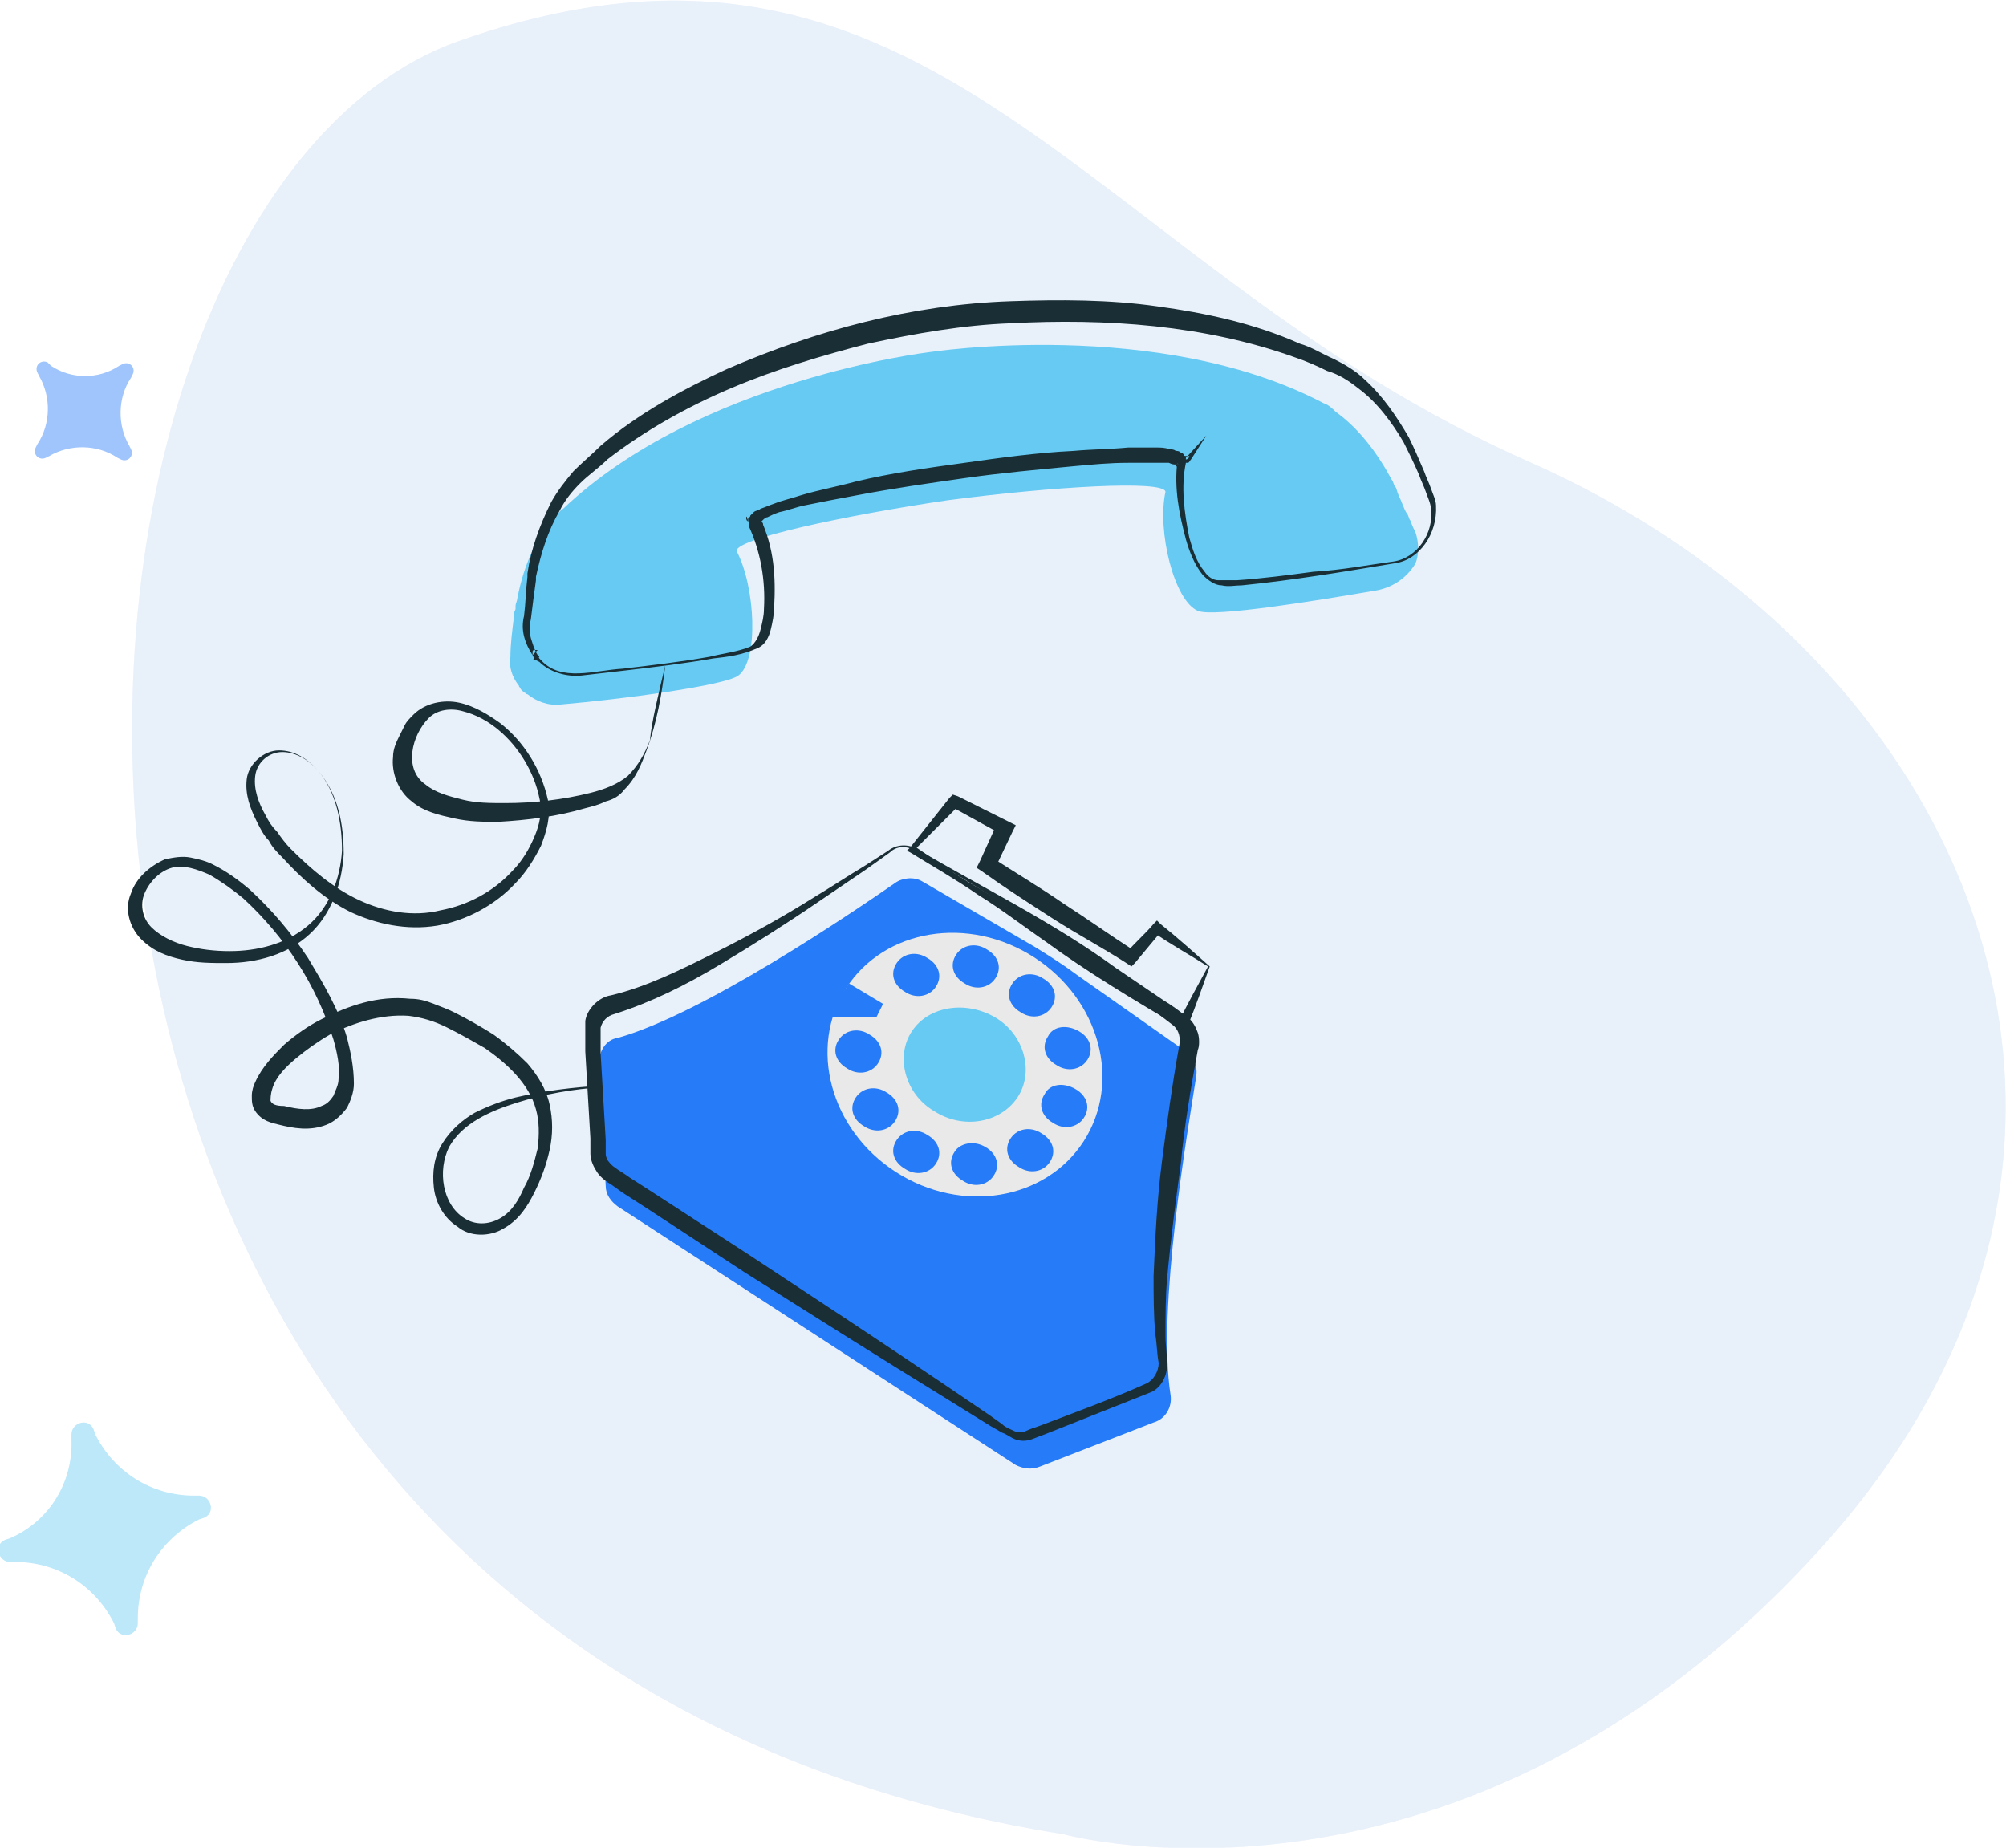 <?xml version="1.0" encoding="utf-8"?>
<!-- Generator: Adobe Illustrator 22.0.0, SVG Export Plug-In . SVG Version: 6.00 Build 0)  -->
<svg version="1.1" id="Layer_1" xmlns="http://www.w3.org/2000/svg" xmlns:xlink="http://www.w3.org/1999/xlink" x="0px" y="0px"
	 viewBox="0 0 117.9 108.6" style="enable-background:new 0 0 117.9 108.6;" xml:space="preserve">
<style type="text/css">
	.st0{opacity:0.65;}
	.st1{fill:#DCE8F7;}
	.st2{opacity:0.4;fill:#DCE8F7;}
	.st3{opacity:0.44;fill:#66CAF3;}
	.st4{opacity:0.44;fill:#267BF8;}
	.st5{fill:#267BF8;}
	.st6{fill:#66CAF3;}
	.st7{fill:#1C3A85;}
	.st8{fill:#E9E9E9;}
	.st9{fill:#1A2E35;}
</style>
<g>
	<g class="st0">
		<path class="st1" d="M62.5,107.8c0,0,23.5,6.5,44.6-16.9s9-52.1-17.1-63.7C63.9,15.7,54.9-7.4,27,2.4S-5.7,96.9,62.5,107.8z"/>
		<path class="st2" d="M62.5,107.8c0,0,23.5,6.5,44.6-16.9s9-52.1-17.1-63.7C63.9,15.7,54.9-7.4,27,2.4S-5.7,96.9,62.5,107.8z"/>
	</g>
	<path class="st3" d="M4.2,84.6l0-0.3c0-0.7,1-1,1.3-0.3l0.1,0.3c1.1,2.2,3.3,3.6,5.8,3.6l0.3,0c0.7,0,1,1,0.3,1.3l-0.3,0.1
		c-2.2,1.1-3.6,3.3-3.6,5.8l0,0.3c0,0.7-1,1-1.3,0.3l-0.1-0.3c-1.1-2.2-3.3-3.6-5.8-3.6l-0.3,0c-0.7,0-1-1-0.3-1.3l0.3-0.1
		C2.9,89.4,4.3,87.1,4.2,84.6z"/>
	<path class="st4" d="M7,21.5l0.2-0.1c0.4-0.2,0.8,0.2,0.6,0.6l-0.1,0.2c-0.8,1.2-0.8,2.8-0.1,4l0.1,0.2c0.2,0.4-0.2,0.8-0.6,0.6
		l-0.2-0.1c-1.2-0.8-2.8-0.8-4-0.1l-0.2,0.1c-0.4,0.2-0.8-0.2-0.6-0.6l0.1-0.2c0.8-1.2,0.8-2.8,0.1-4l-0.1-0.2
		c-0.2-0.4,0.2-0.8,0.6-0.6L3,21.5C4.2,22.3,5.8,22.3,7,21.5z"/>
	<g>
		<path class="st5" d="M54.2,51.8l6.7,3.9c0.8,0.5,1.6,1,2.4,1.6l6.4,4.5c0.5,0.3,0.7,0.9,0.6,1.5C69.8,66.5,68,76.9,68.8,82
			c0.1,0.7-0.3,1.4-1,1.6l-6.7,2.6c-0.5,0.2-1,0.1-1.4-0.1L48,78.5l-11.7-7.6c-0.4-0.3-0.7-0.7-0.7-1.2l-0.4-7.2
			c0-0.7,0.4-1.4,1.1-1.5c5-1.4,13.7-7.3,16.3-9.1C53,51.6,53.7,51.5,54.2,51.8z"/>
		<g>
			<path class="st6" d="M68.5,28.8C68.5,28.8,68.5,28.8,68.5,28.8C68.5,28.8,68.5,28.8,68.5,28.8L68.5,28.8z"/>
			<path class="st6" d="M43.3,32.3C43.3,32.3,43.3,32.3,43.3,32.3C43.3,32.3,43.3,32.3,43.3,32.3C43.3,32.3,43.3,32.3,43.3,32.3z"/>
			<path class="st6" d="M80.9,34.7c-3.5,0.6-9.6,1.6-10.5,1.2c-1.4-0.6-2.4-4.7-1.9-7c0,0,0,0,0,0l0,0c-0.1-0.7-6.7-0.3-12.8,0.5
				c-6.1,0.9-12.6,2.3-12.4,3c0,0,0,0,0,0c1.1,2.1,1.3,6.4,0.1,7.3c-0.8,0.6-6.9,1.4-10.4,1.7c-0.8,0.1-1.5-0.2-2-0.6
				c-0.1,0-0.1-0.1-0.2-0.1c0,0,0,0-0.1-0.1c0,0-0.1-0.1-0.1-0.1c0,0,0,0,0,0c0-0.1-0.1-0.1-0.1-0.2c0,0,0,0,0,0
				c-0.4-0.5-0.6-1.1-0.5-1.7c0-0.7,0.1-1.5,0.2-2.3c0-0.2,0-0.3,0.1-0.5c0-0.1,0-0.1,0-0.2c0-0.1,0.1-0.3,0.1-0.4
				c0.3-1.6,0.9-3.2,1.9-4.5c0.1-0.2,0.2-0.3,0.4-0.4c0.1-0.1,0.2-0.3,0.4-0.4c8-7.6,21.5-9.2,21.5-9.2s13.5-2.1,23.2,3
				c0.3,0.1,0.5,0.3,0.7,0.5c1.4,1,2.5,2.5,3.3,4c0.1,0.1,0.1,0.3,0.2,0.4c0.1,0.1,0.1,0.3,0.2,0.5c0.2,0.4,0.3,0.8,0.5,1.1
				c0.1,0.1,0.1,0.3,0.2,0.4c0.1,0.3,0.2,0.5,0.3,0.7c0.2,0.6,0.2,1.3,0,1.8C82.8,33.8,82,34.5,80.9,34.7z"/>
		</g>
		<polygon class="st7" points="35.2,67.8 35.1,65.7 35.1,65.7 		"/>
		<ellipse transform="matrix(0.542 -0.841 0.841 0.542 -26.664 76.326)" class="st8" cx="56.7" cy="62.6" rx="7.5" ry="8.3"/>
		<path class="st6" d="M53.6,60.6c-1,1.5-0.4,3.7,1.3,4.7c1.7,1.1,3.9,0.7,4.9-0.8c1-1.5,0.4-3.7-1.3-4.7S54.6,59.1,53.6,60.6z"/>
		<g>
			<g>
				<g>
					<path class="st5" d="M52.7,56.6c-0.4,0.6-0.2,1.3,0.5,1.7c0.6,0.4,1.4,0.3,1.8-0.3c0.4-0.6,0.2-1.3-0.5-1.7
						C53.9,55.9,53.1,56,52.7,56.6z"/>
					<path class="st5" d="M53.1,56.8c-0.3,0.4-0.1,0.9,0.3,1.2c0.4,0.3,1,0.2,1.2-0.2c0.3-0.4,0.1-0.9-0.3-1.2S53.3,56.4,53.1,56.8z
						"/>
				</g>
			</g>
			<g>
				<g>
					<path class="st5" d="M56.2,56.1c-0.4,0.6-0.2,1.3,0.5,1.7c0.6,0.4,1.4,0.3,1.8-0.3c0.4-0.6,0.2-1.3-0.5-1.7
						C57.4,55.4,56.6,55.5,56.2,56.1z"/>
					
						<ellipse transform="matrix(0.542 -0.841 0.841 0.542 -21.492 74.236)" class="st5" cx="57.3" cy="56.8" rx="0.8" ry="0.9"/>
				</g>
			</g>
			<g>
				<g>
					<path class="st5" d="M59.5,57.8c-0.4,0.6-0.2,1.3,0.5,1.7c0.6,0.4,1.4,0.3,1.8-0.3s0.2-1.3-0.5-1.7
						C60.7,57.1,59.9,57.2,59.5,57.8z"/>
					<path class="st5" d="M59.9,58c-0.3,0.4-0.1,0.9,0.3,1.2c0.4,0.3,1,0.2,1.2-0.2c0.3-0.4,0.1-0.9-0.3-1.2S60.1,57.6,59.9,58z"/>
				</g>
			</g>
			<g>
				<g>
					<path class="st5" d="M61.6,60.9c-0.4,0.6-0.2,1.3,0.5,1.7c0.6,0.4,1.4,0.3,1.8-0.3c0.4-0.6,0.2-1.3-0.5-1.7
						C62.7,60.2,61.9,60.3,61.6,60.9z"/>
					<path class="st5" d="M61.9,61.1c-0.3,0.4-0.1,0.9,0.3,1.2c0.4,0.3,1,0.2,1.2-0.2c0.3-0.4,0.1-0.9-0.3-1.2
						C62.7,60.6,62.2,60.7,61.9,61.1z"/>
				</g>
			</g>
			<g>
				<g>
					<path class="st5" d="M61.4,64.3c-0.4,0.6-0.2,1.3,0.5,1.7c0.6,0.4,1.4,0.3,1.8-0.3c0.4-0.6,0.2-1.3-0.5-1.7
						C62.5,63.6,61.7,63.7,61.4,64.3z"/>
					<path class="st5" d="M61.7,64.5c-0.3,0.4-0.1,0.9,0.3,1.2c0.4,0.3,1,0.2,1.2-0.2c0.3-0.4,0.1-0.9-0.3-1.2
						C62.5,64,62,64.1,61.7,64.5z"/>
				</g>
			</g>
			<g>
				<g>
					<path class="st5" d="M59.4,66.9c-0.4,0.6-0.2,1.3,0.5,1.7c0.6,0.4,1.4,0.3,1.8-0.3c0.4-0.6,0.2-1.3-0.5-1.7
						C60.6,66.2,59.8,66.3,59.4,66.9z"/>
					<path class="st5" d="M59.7,67.1c-0.3,0.4-0.1,0.9,0.3,1.2c0.4,0.3,1,0.2,1.2-0.2c0.3-0.4,0.1-0.9-0.3-1.2
						C60.5,66.6,60,66.7,59.7,67.1z"/>
				</g>
			</g>
			<g>
				<g>
					<path class="st5" d="M56.1,67.7c-0.4,0.6-0.2,1.3,0.5,1.7c0.6,0.4,1.4,0.3,1.8-0.3c0.4-0.6,0.2-1.3-0.5-1.7
						C57.2,67,56.4,67.2,56.1,67.7z"/>
					<path class="st5" d="M56.4,67.9c-0.3,0.4-0.1,0.9,0.3,1.2c0.4,0.3,1,0.2,1.2-0.2c0.3-0.4,0.1-0.9-0.3-1.2S56.7,67.6,56.4,67.9z
						"/>
				</g>
			</g>
			<g>
				<g>
					<path class="st5" d="M52.7,67c-0.4,0.6-0.2,1.3,0.5,1.7c0.6,0.4,1.4,0.3,1.8-0.3c0.4-0.6,0.2-1.3-0.5-1.7
						C53.9,66.3,53.1,66.4,52.7,67z"/>
					<path class="st5" d="M53.1,67.2c-0.3,0.4-0.1,0.9,0.3,1.2c0.4,0.3,1,0.2,1.2-0.2c0.3-0.4,0.1-0.9-0.3-1.2
						C53.9,66.8,53.3,66.8,53.1,67.2z"/>
				</g>
			</g>
			<g>
				<g>
					<path class="st5" d="M50.3,64.5c-0.4,0.6-0.2,1.3,0.5,1.7c0.6,0.4,1.4,0.3,1.8-0.3c0.4-0.6,0.2-1.3-0.5-1.7
						C51.5,63.8,50.7,63.9,50.3,64.5z"/>
					<path class="st5" d="M50.7,64.7c-0.3,0.4-0.1,0.9,0.3,1.2c0.4,0.3,1,0.2,1.2-0.2c0.3-0.4,0.1-0.9-0.3-1.2
						C51.5,64.2,50.9,64.3,50.7,64.7z"/>
				</g>
			</g>
			<g>
				<g>
					<path class="st5" d="M49.3,61.1c-0.4,0.6-0.2,1.3,0.5,1.7c0.6,0.4,1.4,0.3,1.8-0.3c0.4-0.6,0.2-1.3-0.5-1.7
						C50.5,60.4,49.7,60.5,49.3,61.1z"/>
					<path class="st5" d="M49.7,61.3c-0.3,0.4-0.1,0.9,0.3,1.2c0.4,0.3,1,0.2,1.2-0.2c0.3-0.4,0.1-0.9-0.3-1.2
						C50.5,60.8,49.9,60.9,49.7,61.3z"/>
				</g>
			</g>
		</g>
		<path class="st5" d="M51.5,59.8l-2.6,0c0.2-0.6,0.4-1.2,0.8-1.7c0.1-0.1,0.1-0.2,0.2-0.3l2,1.2L51.5,59.8z"/>
		<g>
			<path class="st9" d="M71.1,56.8c-0.4,1.1-0.8,2.3-1.3,3.5l-0.1,0.3l-0.3-0.2c-2.7-1.6-5.4-3.2-8-5.1c-1.3-0.9-2.6-1.9-3.9-2.7
				c-1.3-0.9-2.7-1.7-4-2.5l-0.2-0.1l0.2-0.2l2.3-2.9l0.2-0.2l0.3,0.1l3,1.5l0.4,0.2l-0.2,0.4L58.5,51l-0.2-0.6
				c1.4,0.9,2.9,1.8,4.2,2.7c1.4,0.9,2.8,1.9,4.2,2.8L66.2,56c0.5-0.6,1.1-1.1,1.6-1.7l0.2-0.2l0.2,0.2C69.2,55.1,70.2,56,71.1,56.8
				z M71,56.8c-1.1-0.7-2.2-1.3-3.2-2l0.4,0c-0.5,0.6-1,1.2-1.5,1.8l-0.2,0.2l-0.3-0.2c-1.4-0.9-2.9-1.7-4.3-2.6
				c-1.4-0.9-2.8-1.8-4.2-2.8L57.4,51l0.2-0.4l1-2.2l0.2,0.6l-2.9-1.6l0.5-0.1L53.7,50l0-0.3c1.3,0.9,2.6,1.8,4,2.6
				c1.3,0.8,2.7,1.6,4.1,2.4c2.7,1.6,5.4,3.4,7.9,5.2l-0.4,0.1C69.8,59,70.4,57.9,71,56.8z"/>
		</g>
		<g>
			<path class="st9" d="M53.9,49.9c3.9,2.3,8,4.3,11.7,7c0.9,0.6,1.9,1.3,2.8,1.9c0.5,0.3,0.9,0.6,1.4,1c0.3,0.2,0.5,0.6,0.6,0.9
				c0.1,0.3,0.1,0.8,0,1c-0.4,2.2-0.8,4.5-1,6.7c-0.3,2.2-0.6,4.5-0.8,6.7c-0.1,1.1-0.1,2.3-0.1,3.4c0,0.6,0.1,1.1,0.1,1.7
				c0,0.6-0.3,1.3-0.9,1.6l-6.3,2.5c-0.3,0.1-0.5,0.2-0.8,0.3c-0.3,0.1-0.6,0.1-0.9,0c-0.3-0.1-0.5-0.3-0.8-0.4l-0.7-0.4l-2.9-1.8
				c-3.9-2.4-7.7-4.8-11.5-7.2L38,71l-1.4-0.9l-0.7-0.5c-0.2-0.1-0.6-0.4-0.8-0.7c-0.2-0.3-0.4-0.7-0.4-1.1l0-0.9l-0.1-1.7l-0.2-3.4
				l0-0.8l0-0.4c0-0.2,0-0.4,0-0.6c0.1-0.7,0.8-1.4,1.5-1.5C38,58,40,57,42,56c2-1,4-2.1,5.9-3.3c1-0.6,1.9-1.2,2.9-1.8l1.4-0.9
				C52.7,49.6,53.4,49.6,53.9,49.9z M53.8,50c-0.5-0.3-1.1-0.3-1.5,0.1l-1.4,1l-2.8,1.9c-1.9,1.3-3.8,2.5-5.8,3.7
				c-2,1.2-4,2.2-6.2,2.9c-0.4,0.1-0.7,0.4-0.8,0.8c0,0.1,0,0.2,0,0.3l0,0.4l0,0.8l0.2,3.4l0.1,1.7l0,0.8c0,0.2,0.1,0.4,0.2,0.5
				c0.2,0.3,0.8,0.6,1.2,0.9l1.4,0.9l5.7,3.7c3.8,2.5,7.6,5,11.3,7.5l2.8,1.9l0.7,0.5c0.2,0.2,0.5,0.3,0.7,0.4
				c0.2,0.1,0.5,0.1,0.7,0c0.2-0.1,0.5-0.2,0.8-0.3c2.1-0.8,4.3-1.6,6.3-2.5c0.4-0.2,0.7-0.7,0.7-1.2c-0.1-0.5-0.1-1.1-0.2-1.7
				c-0.1-1.1-0.1-2.3-0.1-3.4c0.1-2.3,0.2-4.5,0.5-6.8c0.3-2.3,0.6-4.5,1-6.7c0.1-0.5,0-0.9-0.3-1.2c-0.4-0.3-0.9-0.7-1.3-1
				c-0.9-0.7-1.8-1.4-2.7-2c-1.8-1.4-3.6-2.7-5.6-3.9C57.7,52.3,55.8,51.1,53.8,50z"/>
		</g>
		<g>
			<g>
				<path class="st9" d="M69.5,27.2c0,0.1,0,0.1-0.1,0.2c-0.1,0.1-0.2,0-0.3,0c0-0.1,0.1-0.2,0.2-0.2l0.2-0.1l0.1-0.1l0.2-0.2l0,0
					l1.1-1.2L70,27c-0.1,0.1-0.1,0.2-0.2,0.2C69.7,27.2,69.6,27.2,69.5,27.2z M69.5,27.1c0-0.1-0.1-0.1-0.2-0.1
					c-0.1,0-0.2,0.1-0.2,0.2l0.2,0.3l0,0l0.2-0.3l0.2-0.2c0.1,0,0.2-0.1,0.2-0.2c-0.1,0-0.2,0-0.3,0C69.5,26.9,69.4,27,69.5,27.1z"
					/>
			</g>
			<g>
				<path class="st9" d="M44.3,30.6c0-0.1-0.1-0.1-0.2-0.1c-0.1,0-0.2,0.1-0.2,0.2l0.1-0.3l0.2,0.1c0,0,0,0,0,0l-0.1,0L44,30.4
					l0.8,0.3c0.1,0.1,0,0.3,0,0.2c0,0,0-0.1-0.1-0.2C44.6,30.6,44.5,30.5,44.3,30.6z M44.4,30.7c-0.2,0.1-0.3,0-0.4-0.1
					c-0.1-0.1-0.1-0.2-0.1-0.2c0-0.1-0.1,0,0,0.2l0.8,0.3l-0.1-0.1l-0.1,0c0,0-0.1,0,0,0l0.2,0.2l0.1-0.3c0,0.1-0.1,0.2-0.2,0.2
					C44.5,30.8,44.4,30.7,44.4,30.7z"/>
			</g>
			<g>
				<path class="st9" d="M82,33.1c-3,0.5-6,1-9,1.3c-0.4,0-0.8,0.1-1.2,0c-0.4,0-0.8-0.3-1.1-0.6c-0.5-0.6-0.8-1.4-1-2.1
					c-0.4-1.5-0.7-3-0.5-4.6l0,0.1c0,0.1,0.1,0.1,0.1,0.2l-0.1-0.2l0,0l0,0c0,0.1,0.1,0.1,0,0.1c0,0-0.1,0-0.1,0
					c-0.1,0-0.2,0-0.4-0.1c-0.2,0-0.5,0-0.8,0c-0.5,0-1.1,0-1.6,0c-1.1,0-2.1,0.1-3.2,0.2c-2.1,0.2-4.3,0.4-6.4,0.7
					c-2.1,0.3-4.2,0.6-6.3,1c-1.1,0.2-2.1,0.4-3.1,0.6c-0.5,0.1-1,0.3-1.5,0.4c-0.3,0.1-0.5,0.2-0.7,0.3c-0.1,0-0.2,0.1-0.3,0.2
					c-0.1,0.1-0.1,0.1-0.1,0l0-0.1c0.8,1.7,0.9,3.4,0.8,5.2c0,0.4-0.1,0.9-0.2,1.3c-0.1,0.4-0.3,0.9-0.8,1.1
					c-0.9,0.4-1.7,0.5-2.6,0.6c-1.7,0.3-3.4,0.5-5.1,0.7l-2.6,0.3c-0.9,0.1-1.9-0.2-2.5-0.8l0,0l-0.2-0.1l0,0c0,0,0,0,0,0l-0.1-0.1
					l-0.1-0.2l0.3-0.3c0,0-0.1,0-0.2,0s-0.1,0.1-0.1,0.1l0,0.2c-0.2-0.3-0.4-0.7-0.5-1.1c-0.1-0.4-0.1-0.8,0-1.2
					c0.1-0.8,0.1-1.5,0.2-2.3l0,0l0-0.2l0,0c0.2-1.4,0.7-2.8,1.4-4.2c0.4-0.7,0.8-1.2,1.3-1.8c0.5-0.5,1.1-1,1.6-1.5
					c2.2-1.9,4.8-3.3,7.4-4.5c5.3-2.3,10.9-3.8,16.7-4c2.9-0.1,5.8-0.1,8.6,0.3c2.9,0.4,5.7,1,8.4,2.2c0.7,0.2,1.3,0.6,2,0.9
					c0.6,0.3,1.3,0.7,1.8,1.2c1.1,1,1.9,2.2,2.6,3.4c0.3,0.6,0.6,1.3,0.9,2c0.1,0.3,0.3,0.7,0.4,1c0.1,0.3,0.3,0.7,0.3,1
					C84.5,31.4,83.4,32.9,82,33.1z M81.9,33c1.4-0.2,2.4-1.7,2.2-3.1c0-0.3-0.2-0.7-0.3-1c-0.1-0.3-0.3-0.7-0.4-1
					c-0.3-0.7-0.6-1.3-0.9-1.9c-0.7-1.2-1.6-2.4-2.7-3.2c-0.5-0.4-1.1-0.8-1.8-1c-0.6-0.3-1.3-0.6-1.9-0.8c-5.3-1.9-11.1-2.3-16.7-2
					c-2.8,0.1-5.6,0.6-8.4,1.2c-2.7,0.7-5.4,1.5-8,2.6c-2.6,1.1-5.1,2.5-7.3,4.2c-0.5,0.5-1.1,0.9-1.6,1.4c-0.5,0.5-0.9,1-1.2,1.6
					c-0.7,1.2-1.1,2.5-1.4,3.9l0,0l0,0l0,0.2l0,0c-0.1,0.7-0.2,1.5-0.3,2.3c-0.1,0.4-0.1,0.7,0,1.1c0.1,0.3,0.2,0.7,0.4,1l0.1,0.1
					l-0.1,0.1c0,0-0.1,0.1-0.1,0.1c-0.1,0-0.1,0-0.2,0l0.3-0.3l0.1,0.2l-0.1-0.1c0,0,0.1,0.1,0.1,0.1l0,0l0.1,0.1l0,0
					c1.2,1.3,3.1,0.6,4.8,0.5c1.7-0.2,3.4-0.4,5.1-0.7c0.8-0.2,1.7-0.3,2.4-0.6c0.3-0.2,0.5-0.6,0.6-1c0.1-0.4,0.2-0.8,0.2-1.2
					c0.1-1.7-0.2-3.4-0.9-4.9l0-0.1c0,0,0-0.2,0-0.3c0-0.1,0.1-0.1,0.1-0.2c0.1-0.1,0.1-0.1,0.2-0.2c0.1-0.1,0.3-0.1,0.4-0.2
					c0.3-0.1,0.5-0.2,0.8-0.3c0.5-0.2,1-0.3,1.6-0.5c1-0.3,2.1-0.5,3.2-0.8c2.1-0.5,4.2-0.8,6.4-1.1c2.1-0.3,4.3-0.6,6.4-0.7
					c1.1-0.1,2.2-0.1,3.2-0.2c0.5,0,1.1,0,1.6,0c0.3,0,0.6,0,0.8,0.1c0.1,0,0.3,0,0.4,0.1c0.1,0,0.2,0,0.3,0.1
					c0.1,0,0.2,0.1,0.3,0.4l0,0l0,0l-0.1-0.2c0.1,0,0.1,0.1,0.1,0.2l0,0.1l0,0.1c-0.3,1.4-0.1,2.9,0.2,4.4c0.2,0.7,0.4,1.4,0.9,2
					c0.2,0.3,0.5,0.5,0.8,0.5c0.4,0,0.7,0,1.1,0c1.5-0.1,3-0.3,4.5-0.5C78.9,33.5,80.4,33.2,81.9,33z"/>
			</g>
		</g>
		<g>
			<path class="st9" d="M39.1,39.1c-0.2,1.7-0.5,3.4-1.1,5c-0.3,0.8-0.6,1.6-1.3,2.3c-0.3,0.4-0.7,0.6-1.1,0.7
				c-0.4,0.2-0.8,0.3-1.2,0.4c-1.7,0.5-3.4,0.7-5.1,0.8c-0.9,0-1.7,0-2.6-0.2c-0.9-0.2-1.8-0.4-2.5-1c-0.8-0.6-1.2-1.7-1.1-2.6
				c0-0.5,0.2-0.9,0.4-1.3c0.1-0.2,0.2-0.4,0.3-0.6c0.1-0.2,0.3-0.4,0.5-0.6c0.7-0.7,1.8-0.9,2.7-0.7c0.9,0.2,1.7,0.7,2.4,1.2
				c1.4,1.1,2.4,2.7,2.8,4.5c0.2,1-0.1,1.9-0.4,2.7c-0.4,0.8-0.9,1.6-1.5,2.2c-1.2,1.3-2.9,2.2-4.6,2.5c-1.8,0.3-3.6-0.1-5.1-0.8
				c-1.6-0.8-2.9-2-4-3.2c-0.3-0.3-0.6-0.6-0.8-1c-0.3-0.3-0.5-0.7-0.7-1.1c-0.4-0.8-0.7-1.6-0.6-2.5c0.1-0.9,1-1.7,1.9-1.7
				c0.9,0,1.7,0.5,2.3,1.2c1.2,1.4,1.5,3.2,1.5,4.9c-0.1,1.7-0.7,3.5-2,4.7c-1.3,1.2-3.1,1.7-4.9,1.7c-0.9,0-1.7,0-2.6-0.2
				c-0.9-0.2-1.7-0.5-2.4-1.2c-0.7-0.7-1-1.8-0.6-2.7c0.3-0.9,1.1-1.6,2-2c0.5-0.1,1-0.2,1.5-0.1c0.5,0.1,0.9,0.2,1.3,0.4
				c0.8,0.4,1.5,0.9,2.2,1.5c1.3,1.2,2.4,2.5,3.4,4c0.9,1.5,1.8,3,2.3,4.7c0.2,0.8,0.4,1.7,0.4,2.7c0,0.5-0.2,1-0.4,1.4
				c-0.3,0.4-0.7,0.8-1.2,1c-1,0.4-2,0.2-2.8,0c-0.4-0.1-1-0.2-1.4-0.8c-0.2-0.3-0.2-0.6-0.2-0.9c0-0.3,0.1-0.6,0.2-0.8
				c0.4-0.9,1.1-1.6,1.7-2.2c0.7-0.6,1.4-1.1,2.2-1.5c1.6-0.8,3.3-1.4,5.2-1.2c0.5,0,0.9,0.1,1.4,0.3c0.5,0.2,0.8,0.3,1.2,0.5
				c0.8,0.4,1.5,0.8,2.3,1.3c0.7,0.5,1.4,1.1,2,1.7c0.6,0.7,1.1,1.5,1.3,2.4c0.2,0.9,0.2,1.8,0,2.7c-0.2,0.9-0.5,1.7-0.9,2.5
				c-0.4,0.8-0.9,1.6-1.8,2.1c-0.8,0.5-2,0.5-2.7-0.1c-0.8-0.5-1.3-1.4-1.4-2.3c-0.1-0.9,0-1.8,0.5-2.6c0.5-0.8,1.2-1.4,1.9-1.8
				c0.8-0.4,1.6-0.7,2.4-0.9c1.7-0.4,3.4-0.6,5.1-0.7l0,0.1c-1.7,0.1-3.4,0.4-5,0.9c-1.6,0.5-3.2,1.2-4,2.6
				c-0.7,1.4-0.4,3.4,0.9,4.2c0.6,0.4,1.4,0.4,2.1,0c0.7-0.4,1.1-1.1,1.4-1.8c0.4-0.7,0.6-1.5,0.8-2.3c0.1-0.8,0.1-1.6-0.1-2.3
				c-0.4-1.5-1.7-2.7-3-3.6c-0.7-0.4-1.4-0.8-2.2-1.2c-0.8-0.4-1.5-0.6-2.3-0.7c-1.6-0.1-3.2,0.4-4.6,1.1c-0.7,0.4-1.4,0.9-2,1.4
				c-0.6,0.5-1.2,1.1-1.4,1.8c-0.1,0.3-0.1,0.6-0.1,0.7c0.1,0.2,0.3,0.3,0.8,0.3c0.8,0.2,1.6,0.3,2.2,0c0.3-0.1,0.5-0.3,0.7-0.6
				c0.1-0.3,0.3-0.6,0.3-1c0.1-0.7-0.1-1.6-0.3-2.3c-0.5-1.6-1.2-3.1-2.1-4.5c-0.9-1.4-2-2.7-3.2-3.8c-0.6-0.5-1.3-1-2-1.4
				c-0.7-0.3-1.5-0.6-2.2-0.4c-0.7,0.2-1.3,0.8-1.6,1.5c-0.3,0.7-0.1,1.5,0.4,2c0.5,0.5,1.3,0.9,2.1,1.1c0.8,0.2,1.6,0.3,2.5,0.3
				c1.6,0,3.3-0.4,4.6-1.5c1.3-1.1,1.9-2.8,2-4.4c0-1.6-0.3-3.4-1.4-4.7c-0.5-0.6-1.3-1.1-2.1-1.1c-0.8,0-1.5,0.6-1.6,1.4
				c-0.1,0.8,0.2,1.6,0.6,2.3c0.2,0.4,0.4,0.7,0.7,1c0.2,0.3,0.5,0.7,0.8,1c1.2,1.2,2.5,2.3,4,3c1.5,0.7,3.2,1,4.8,0.6
				c1.6-0.3,3.1-1.1,4.2-2.3c0.6-0.6,1-1.3,1.3-2c0.3-0.7,0.5-1.5,0.3-2.3c-0.3-1.5-1.2-3-2.4-4c-0.6-0.5-1.3-0.9-2.1-1.1
				c-0.7-0.2-1.5-0.1-2,0.4c-1,1-1.5,3-0.2,3.9c0.6,0.5,1.4,0.7,2.2,0.9c0.8,0.2,1.6,0.2,2.5,0.2c1.7,0,3.4-0.2,5-0.6
				c0.8-0.2,1.6-0.5,2.2-1c0.6-0.6,1-1.3,1.3-2.1C38.3,42.4,38.7,40.8,39.1,39.1L39.1,39.1z"/>
		</g>
	</g>
</g>
</svg>
